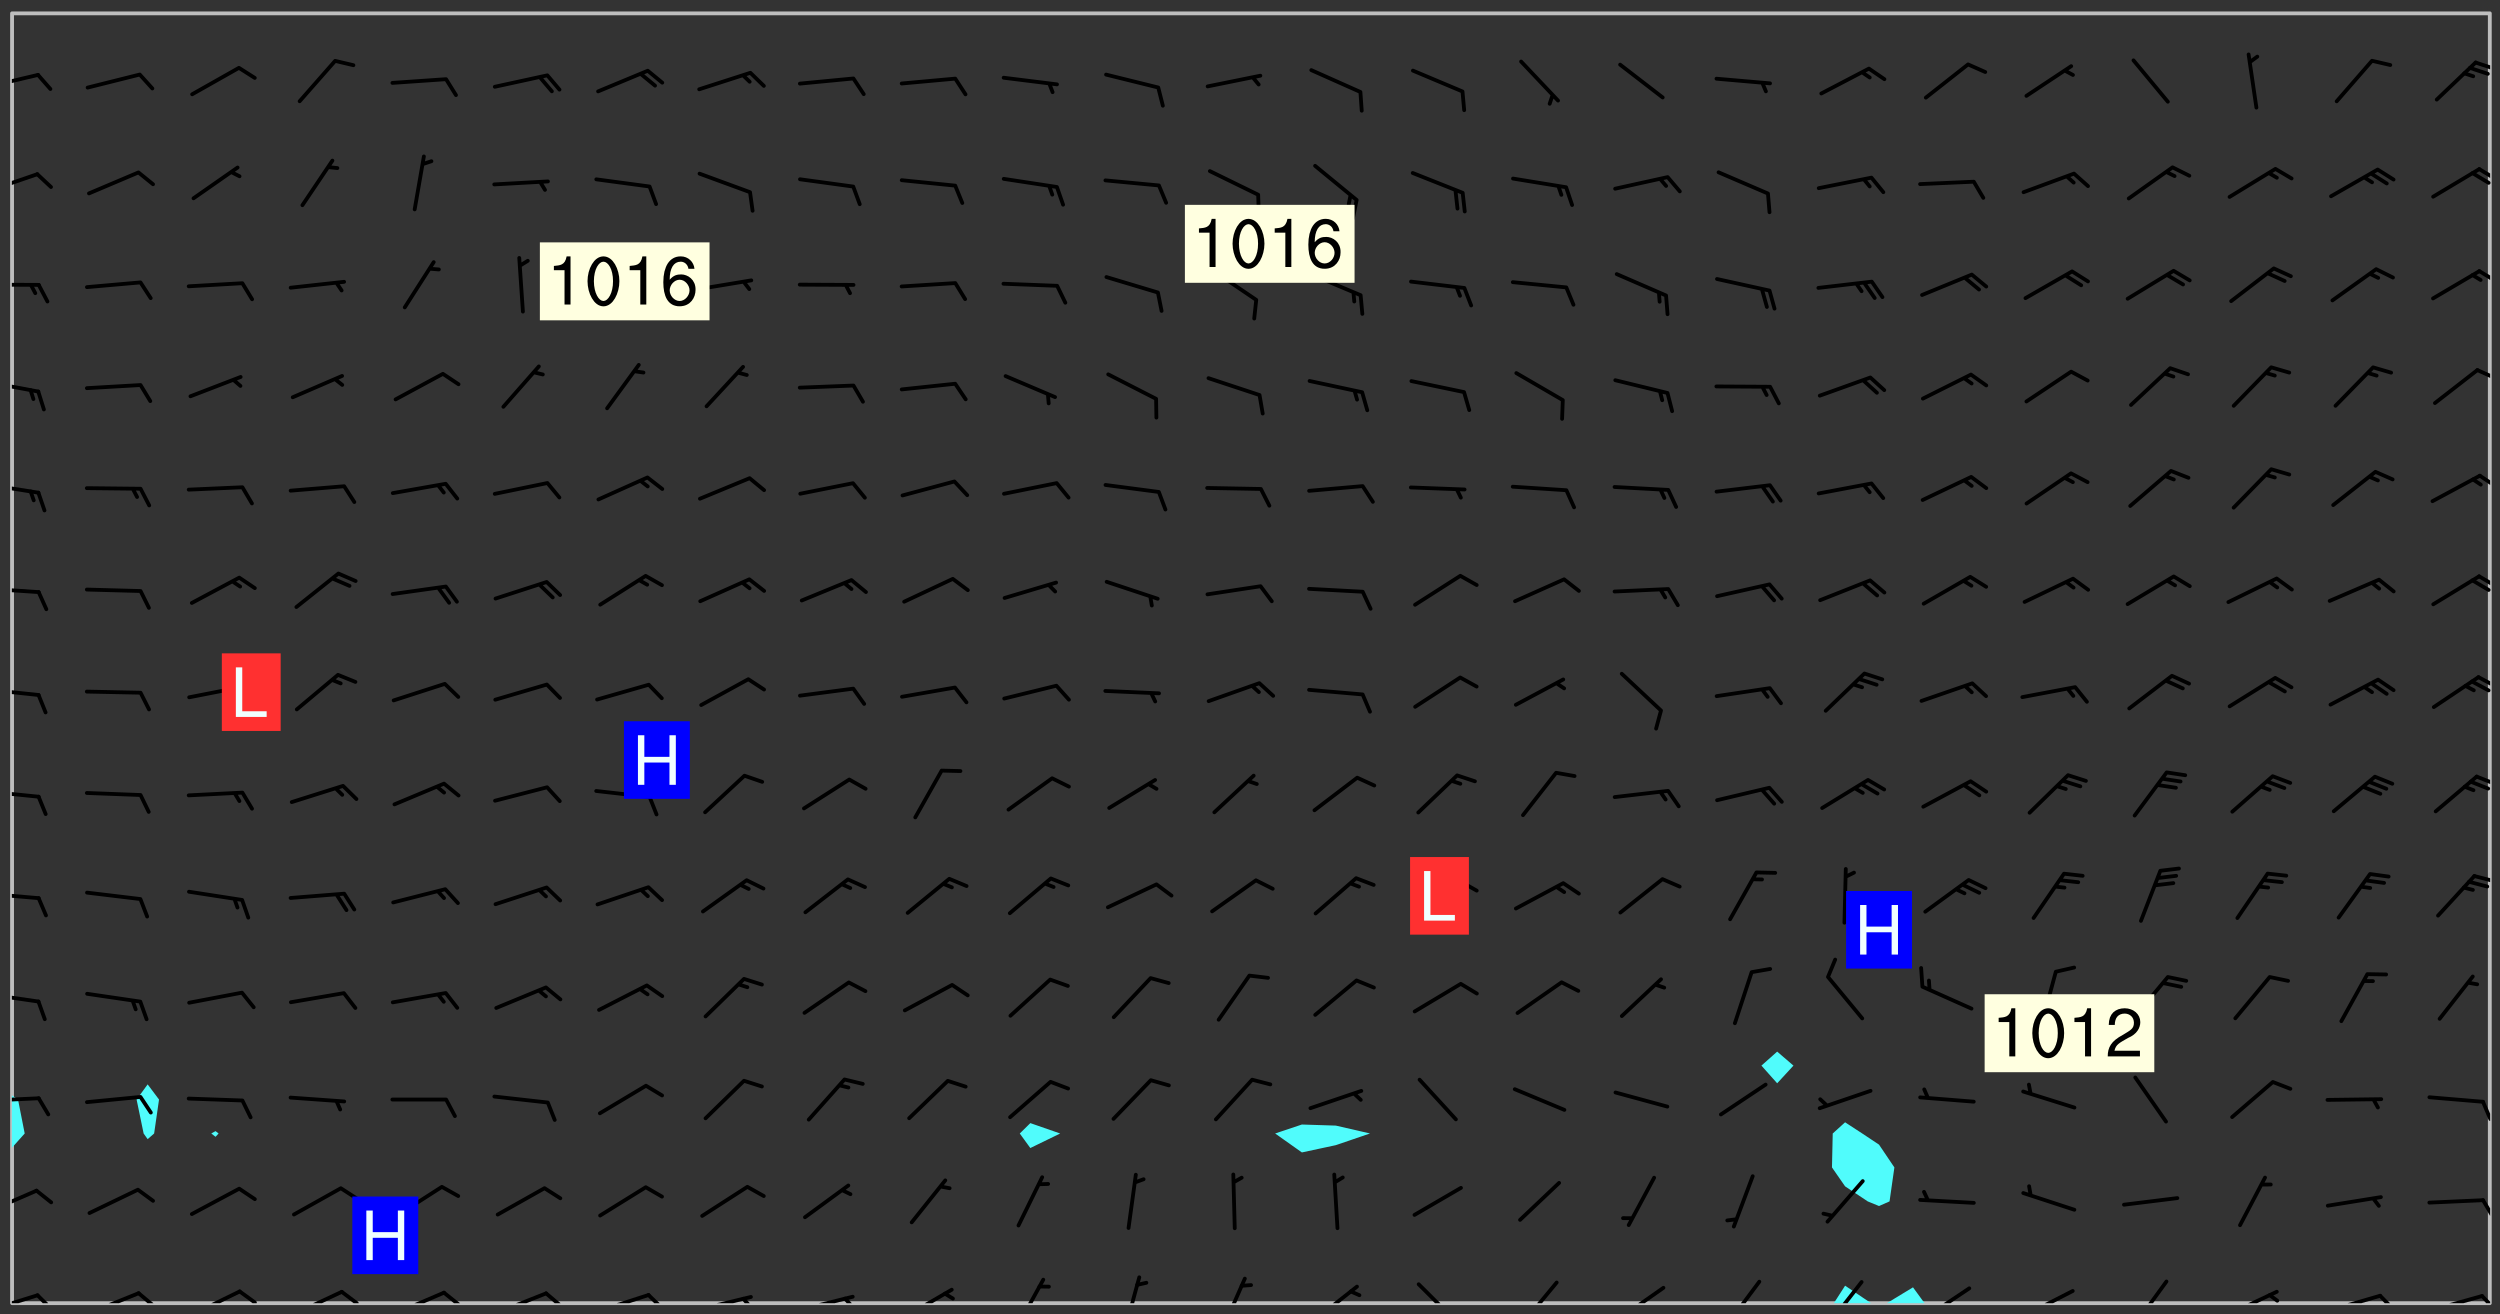 <svg xmlns="http://www.w3.org/2000/svg" role="img" xmlns:xlink="http://www.w3.org/1999/xlink" viewBox="142.45 309.95 326.84 171.84"><rect x="142.45" y="309.95" width="326.84" height="171.84" fill="#333333" stroke="none"/><defs><clipPath id="a"><path d="M144 460h1v20.328h-1zm0 0"/></clipPath><clipPath id="b"><path d="M144 311.672h1V454h-1zm0 0"/></clipPath><clipPath id="c"><path d="M144 311.672h324v168.656H144zm0 0"/></clipPath><clipPath id="d"><path d="M382 478h6v2.328h-6zm0 0"/></clipPath><clipPath id="e"><path d="M389 478h6v2.328h-6zm0 0"/></clipPath><clipPath id="f"><path d="M467 311.672h1v168.656h-1zm0 0"/></clipPath><clipPath id="g"><path d="M144 479h4v1.328h-4zm0 0"/></clipPath><clipPath id="h"><path d="M147 479h3v1.328h-3zm0 0"/></clipPath><clipPath id="i"><path d="M153 478h8v2.328h-8zm0 0"/></clipPath><clipPath id="j"><path d="M160 478h3v2.328h-3zm0 0"/></clipPath><clipPath id="k"><path d="M167 478h8v2.328h-8zm0 0"/></clipPath><clipPath id="l"><path d="M173 478h4v2.328h-4zm0 0"/></clipPath><clipPath id="m"><path d="M180 478h8v2.328h-8zm0 0"/></clipPath><clipPath id="n"><path d="M186 478h4v2.328h-4zm0 0"/></clipPath><clipPath id="o"><path d="M193 478h8v2.328h-8zm0 0"/></clipPath><clipPath id="p"><path d="M200 478h3v2.328h-3zm0 0"/></clipPath><clipPath id="q"><path d="M207 478h8v2.328h-8zm0 0"/></clipPath><clipPath id="r"><path d="M213 478h3v2.328h-3zm0 0"/></clipPath><clipPath id="s"><path d="M220 479h8v1.328h-8zm0 0"/></clipPath><clipPath id="t"><path d="M226 479h4v1.328h-4zm0 0"/></clipPath><clipPath id="u"><path d="M233 479h8v1.328h-8zm0 0"/></clipPath><clipPath id="v"><path d="M239 479h2v1.328h-2zm0 0"/></clipPath><clipPath id="w"><path d="M246 479h9v1.328h-9zm0 0"/></clipPath><clipPath id="x"><path d="M252 479h3v1.328h-3zm0 0"/></clipPath><clipPath id="y"><path d="M260 478h8v2.328h-8zm0 0"/></clipPath><clipPath id="z"><path d="M275 477h5v3.328h-5zm0 0"/></clipPath><clipPath id="A"><path d="M289 476h3v4.328h-3zm0 0"/></clipPath><clipPath id="B"><path d="M302 476h4v4.328h-4zm0 0"/></clipPath><clipPath id="C"><path d="M314 477h7v3.328h-7zm0 0"/></clipPath><clipPath id="D"><path d="M327 477h7v3.328h-7zm0 0"/></clipPath><clipPath id="E"><path d="M341 477h6v3.328h-6zm0 0"/></clipPath><clipPath id="F"><path d="M353 478h8v2.328h-8zm0 0"/></clipPath><clipPath id="G"><path d="M353 480h3v.328h-3zm0 0"/></clipPath><clipPath id="H"><path d="M368 477h5v3.328h-5zm0 0"/></clipPath><clipPath id="I"><path d="M381 477h6v3.328h-6zm0 0"/></clipPath><clipPath id="J"><path d="M393 478h8v2.328h-8zm0 0"/></clipPath><clipPath id="K"><path d="M391 480h4v.328h-4zm0 0"/></clipPath><clipPath id="L"><path d="M406 478h8v2.328h-8zm0 0"/></clipPath><clipPath id="M"><path d="M406 480h3v.328h-3zm0 0"/></clipPath><clipPath id="N"><path d="M421 477h5v3.328h-5zm0 0"/></clipPath><clipPath id="O"><path d="M433 478h8v2.328h-8zm0 0"/></clipPath><clipPath id="P"><path d="M438 479h3v1.328h-3zm0 0"/></clipPath><clipPath id="Q"><path d="M446 479h8v1.328h-8zm0 0"/></clipPath><clipPath id="R"><path d="M453 479h3v1.328h-3zm0 0"/></clipPath><clipPath id="S"><path d="M459 479h9v1.328h-9zm0 0"/></clipPath><clipPath id="T"><path d="M466 479h2v1.328h-2zm0 0"/></clipPath><clipPath id="U"><path d="M144 465h4v4h-4zm0 0"/></clipPath><clipPath id="V"><path d="M466 466h2v4h-2zm0 0"/></clipPath><clipPath id="W"><path d="M144 453h4v2h-4zm0 0"/></clipPath><clipPath id="X"><path d="M466 453h2v4h-2zm0 0"/></clipPath><clipPath id="Y"><path d="M144 439h4v3h-4zm0 0"/></clipPath><clipPath id="Z"><path d="M144 426h4v2h-4zm0 0"/></clipPath><clipPath id="aa"><path d="M465 424h3v2h-3zm0 0"/></clipPath><clipPath id="ab"><path d="M144 413h4v2h-4zm0 0"/></clipPath><clipPath id="ac"><path d="M465 411h3v2h-3zm0 0"/></clipPath><clipPath id="ad"><path d="M144 399h4v3h-4zm0 0"/></clipPath><clipPath id="ae"><path d="M466 398h2v2h-2zm0 0"/></clipPath><clipPath id="af"><path d="M465 398h3v3h-3zm0 0"/></clipPath><clipPath id="ag"><path d="M144 386h4v2h-4zm0 0"/></clipPath><clipPath id="ah"><path d="M466 385h2v2h-2zm0 0"/></clipPath><clipPath id="ai"><path d="M465 385h3v3h-3zm0 0"/></clipPath><clipPath id="aj"><path d="M144 373h4v2h-4zm0 0"/></clipPath><clipPath id="ak"><path d="M466 371h2v3h-2zm0 0"/></clipPath><clipPath id="al"><path d="M144 359h4v3h-4zm0 0"/></clipPath><clipPath id="am"><path d="M466 358h2v2h-2zm0 0"/></clipPath><clipPath id="an"><path d="M144 346h4v2h-4zm0 0"/></clipPath><clipPath id="ao"><path d="M466 345h2v2h-2zm0 0"/></clipPath><clipPath id="ap"><path d="M144 332h4v4h-4zm0 0"/></clipPath><clipPath id="aq"><path d="M466 331h2v3h-2zm0 0"/></clipPath><clipPath id="ar"><path d="M465 332h3v3h-3zm0 0"/></clipPath><clipPath id="as"><path d="M144 319h4v3h-4zm0 0"/></clipPath><clipPath id="at"><path d="M465 317h3v3h-3zm0 0"/></clipPath><g id="au" clip-path="url(#clip1)"><path fill="#fff" fill-opacity="0" fill-rule="evenodd" d="M0 0h1000v1000H0zm0 0"/><path fill="#d3d3d3" fill-opacity="0" fill-rule="evenodd" d="M162.152 355.867l-.234.293.059.234.117.172.176.234.293.348.113.059.117-.172.059-.234.176-.176.465-.176h.699l.234.293.289.816.059.176.176.23.352.234.699.699.172.176.234.348.234.41.289.582.41.465.23.234.234.176.117.23.176.293.172 1.164v.234l.059.289.059.117.117.117.348.41.117.172.176.176.176.234.117.172.172.352.059.234.234.406.234-.059-.176.176-.059.93h-.582l-.234-.113-.348.113-.117.117-.059.293-.059.176-.117.172-.465.293-.059.234-.059.113v.645l.059.172v.41l.059.059v.406l.059.406.117.176.059.059.23.641-.059.293v.699l-.059.582v.234l-.059.23-.055.352v1.922l.055.117h.426l-.367.117-.023.352.891 1.168 1.742.539 1.34.359v.539l.09.809.535.715 1.52.27.891-.086.09 1.164.535.18 1.16-.18 2.055-.984 1.16-.363 1.879-.176 1.695-.18-.18.719-1.516.086-1.25.09-.805.27-1.074.809.27.719.535.898-.18.625-.266.809.266 1.078.625.898.805.18 1.25-.18-.266.723.098.504.055.293v.172l.059.293v.406l.176.117.352.117h.406l.293-.176.113-.117.059-.117.117-.23.059-.176.352-.465.23-.176.176-.059.176.059.059.176.117.988.055.469.059.172.117.234.176.059.816.059h.289l.117.234.059.406.059.352v1.105l.117.293.117.348.289.699.176.352.582.754.352.176.172.059.469.234.641.465.348.234.293.176.293.055.23.062.816.348.293.176.113.172.352.352.117.176.523.641v.289l.059.352v.348l.059.352.059.289.117.059.172.059h.176l.582.234.176.117.176.289.176.234.113.234.293.23.117.117v.41l.059.055.289.234.234.117.059.117.117.172.059.117.23.234.059.176.234.059.117.059-.117.113-.059.117v.117l-.117.293-.117.289v.582l.176.117.117.059.059.117.117.117.113.059.176.348.059.352.059.406v.176l-.059.176-.117.699v.172l.117.176.293.293h.406l.176.117.117.172.117.293v.234h-.527l-.23-.234h-.234l-.176.059-.059.699.059.348.117.176.176.41.117.23.289.469.176.055h.523l.234.059.758.641.059.293v.234l.059.059.23.348v.352l-.117.172v.293l.293.289.293.176.172.059.293.176.293.117.582.406.289.234.293.176.219.16.016.012.23.176.641.523.176.234.117.176.176.176.113.172v.641l.117.176.469.117.582.117.234.059.23.113.293.117.113.059.586.352.289.172.176.062.176.055.176.059.699.352.289.176.234.055.289.176.234.117.641.406.293.117.172.059.234.059.41.059.23.059.234.117.059.172-.41.176.469.059.059.293.113.234.176.055.234.059.176.059.406.117.641.234.117.172.059.234v.176l-.059.117-.059.406.234.234.117.059.348.117.641.23.176.117.289.117.176.176.234.465.582 1.105.176.176.348.176.176.117.352.117 1.047.523.234.059.465.113.293.059.465.176.758.582.234.234.348.465.176.176.289.234.816.699.293.176.289.289.293.176.293.289.695.641.176.176.293.234.289.234.469.289.641.582.348.234.234.293.348.348.352.465.934.992.348.406.117.176.234.059.113.117.645.176.23.113.234.059.293.176.23.117.934.699.406.406.234.176.406.176.234.117.816.348.348.234.234.117.293.289.23.117.758.352.352.172.23.059.293.117.234.059.871.176h.816l.469.23.172.059.875.699.465.117.293.059.176.059.23.059.469.059.348.059.352.059.406.059h.293l.172.059v.23l.176.176h.293l.348.059.352.059.699.117h.641l.465-.234.293-.176.172-.117.41-.172.289-.176.934-.465.469-.293.523-.293.465-.172.465-.176 1.051-.465.289-.117.41-.117.289-.117.527-.176 1.516-.699.582-.348.289-.059.293-.059.348-.117.875-.23.352-.117h.113l.234-.059.875-.234.234-.059h.812l.352-.059.816-.117.172-.059.352-.055.293-.059.23-.059.816-.176.176-.059h.348l.234-.059.465-.117.758-.172.234-.059h.348l.41-.117.289-.059 1.285-.059h.289l.41-.059.23-.059h.176l.875-.117h.406l.41-.117h.348l.352-.113.871-.059h1.75l1.047.289.41.117.289.117.352.117.289.117 1.051.172.289.059h.293l.293.059.172.059.41.059.172.059.117.059h.117l.117.059.352.059h.113l.41.066 1.922.395 1.926.395 1.52.449 1.695.719 2.145.805 1.605-.719 1.43-.805 1.16-1.078 1.25-.449 3.035-.719 1.875-.359 2.145-1.348 2.234-1.254 2.5-1.258 1.695-.449 1.785-.18 1.16-.27.625.539 1.34-.27.715-.988.984-1.344.445-.18.805-.359 1.875-.539 1.785-.449 1.25-.27 1.16-.09 1.699-.09 1.961-.27 1.25-.09h.539l.625-.09h.891l2.145-.18 2.41-.18 2.59-.09 1.695.18 1.609.09 1.43.359 1.16.719 1.875.988 1.16 1.527.266.715.629.09.355.898.535.539.535 1.527 1.074.359h.535l-.805.535.09 1.707.715 2.695.891.805.895.988.715 1.258 1.785.539 1.52-.18.355 1.344 1.609-.805.98-.539.27.27.316-.215.219-.145.801.449.449-.359h.355l.535-.27.539-.719.535-.27.625-.988 1.16.449.84.371 1.395.617 1.695-.18h1.605l1.785.09.18-1.707.535-1.344.805.27.492.848.402.406-.09.539v.359l.715.449.711-.27h1.43l.359.988.445 1.258.715 1.344 1.25.629 1.695.629.715-.18.18-.539.98-.09.449.359.086 1.258-.266.629-.535.18v.539l.715.984.266.539.984.988.801 1.078-.266.359-.09.898-.625 2.332-.355 2.066-.09 1.793-.18.719-.09.539v1.438l-.98 1.883-.359 1.707-.535.898-.805 1.168-.266.539 2.055 1.254.086.359-.355.539-.09-.18v.809l.09 1.438-.445.715-1.074.094-.266.715.535.898.805.719 1.16.809 1.34.27.445.359-.355.449-1.789-.09-1.25-.449-.715-.719-.625-.09-.176 3.59-.188 1.309h89.359V311.703h-55.27v49.082l.762.125 3.289.543 2.023 2.836v2.754l2.352.332 2.348.332h4.051l-1.379 4.16-2.023.707-2.023.703-.543.344-2.594 1.617-.188.117-2.023-2.078-.73-2.742-2.672-2.078-1.375-3.5-.066-.082-1.957-2.672 2.75-1.418v-49.082H294.422v91.414l.117.031.133.012.074.074.105.047.09.059.086.059.09.059.297.297.059.09.031.117.027.117.016.137-.031.117-.059.09-.059.086-.043.105-.047.102-.027.121v.145l.176.27.148.148.074.086.074.074.043.105.062.09.059.086.043.105.059.09.047.102.043.105.059.086.117.18.074.074.062.086.059.09.043.105.059.09.059.086.062.09.059.09.043.102.117.18.074.074.059.086.074.074.09.059.105.047h.148l.133-.016.133.016.102-.047.074-.074.047-.102-.016-.133v-.148l-.047-.105-.027-.117-.047-.102-.027-.121-.043-.102-.062-.09-.043-.102-.043-.105-.031-.117-.016-.133-.012-.137.086-.059.059-.086.121-.031.043.105.016.133v.117l.059.102.059.09.09.059.148.148.059.09.043.105-.012.102.086.059.105.047.086.059.09.059.074.074-.117.027-.105.047-.086.059-.074.074-.059.09-.062.086-.027.121-.047.102-.043.105-.031.117-.012.133-.016.133v.148l.027.117.047.105.043.102.059.09.074.074.09.059.074.074.09.059.059.09.043.105.047.102.117.031.133.016h.148l.117-.031.105.043.043.105.047.102.027.121L299.5 410l.027.117.031.121.027.117.105.043.102.047.133-.016.148.148.062.086.074.074.07.074.09.062.105.043.102.043.117.031.137.016.117-.031.074-.074.027-.117-.012-.133-.031-.121-.027-.117.043-.105h.117l.09.062.117.027h.148l.133.016h.148l.133.016.133-.016h.148l.133-.016.133-.012.137.012.117-.027.133-.016.191-.059-.059.176-.016.133-.027.121-.016.133-.059.086-.133.016-.105.047-.105.043-.117.031-.117.027-.266.031h-.148l-.133.016-.074.074.059.086.148.148.117.18.074.07.09.062.09.059.086.059.09.059.102.043.105.062.105.043.086.059.105.047.102.043.18.117.059.09-.043.102-.047.105.016.133.223.223.059.09.043.102.031.121.043.102.016.133.031.117.012.137.031.117.148.148.102.043.105.043.117.031.133.016.137.016h.117l.117-.031.09-.059.043-.105.047-.102.043-.105.031-.117.012-.133v-.148l-.012-.133-.016-.133-.031-.117-.043-.105-.047-.105-.043-.102-.043-.105-.016-.133.016-.133.027-.117.031-.117.027-.121.047-.102.09-.059.086-.062.074-.074.09-.059.223-.223.059-.086.074-.074.117-.18.059-.086v-.148l-.074-.074-.102-.047-.105-.043-.102-.043-.059-.09-.047-.105-.027-.117.09-.059.117-.031.102-.043.18-.117.148-.148.012-.133-.012-.105-.09-.059-.133.016h-.148l-.133.016-.133-.016-.121-.031-.086-.059-.074-.074-.059-.09-.062-.086-.117-.18-.059-.086.031-.121.086-.059.121-.031.059-.086v-.121l-.031-.117-.059-.09-.059-.086-.047-.105-.027-.117-.016-.133.059-.09.074-.074.09-.059.117-.18.074-.074.059-.086.148-.148.121-.031.133-.016.133.016.074.074.043.105.016.133-.031.117-.117.031-.133.012-.148.148-.043.105-.047.102-.027.121-.031.117v.148l.031.117.043.105.059.09.074.07.074.074.117.031.121.027.117-.027.133-.016h.117l.09.059.074.074.047.105.059.086.102.047.133.016.105.043.086.059-.012.105-.074.074-.18.117-.059.09-.09.059-.07.074-.074.074-.062.09-.027.117-.016.133.016.133-.016.133v.148l.016.133.027.117.031.121.074.074.09.059.086.059.09.059.117.031v.086l-.102.047-.09.059-.266.031-.117.027h-.148l-.105.043-.102.047-.059.09-.062.234-.012.133-.031.121-.016.133v.293l-.012.133.012.137.016.133.133.016.133.012.121.031.086.059.074.074.047.105.043.102.016.133v.445l-.016.133v.445l.031.266.027.117.016.133.031.117.086.211.031.266v.148l-.031.117-.027.117-.031.121-.027.117-.031.117-.031.121-.012.133-.016.133.09.059.117-.031.102.016.047.105-.031.266v.441l-.043.105-.047.105-.043.102-.043.105-.059.086-.031.121-.043.117-.031.117-.016.133.016.133.059.09.105.047.086.059.059.086-.012.137-.031.117-.043.102v.445l-.016.133v.148l-.031.117-.043.105-.027.117-.047.105-.043.102-.031.121-.027.117-.031.133-.031.117-.027.117-.043.105-.031.117-.031.121-.012.133-.016.133v.297l.027.117v.148l.047.398.027.117.059.09.121.031h.148l.133-.016.059.09v.117l-.059.09-.09.059-.102.043-.105.047-.09.059-.086.059-.137.016-.117-.031-.133-.016-.102.047-.062.086-.012.137-.016.133-.031.117-.027.117-.016.133-.031.121v.297l.016.133.031.117v.148l.012.133v.148l-.027.117-.047.102-.027.121-.031.117-.059.09-.074.074-.102.043-.105.047-.117.027-.121.031-.102-.047.059-.086.105-.047.027-.117.031-.117.027-.121.031-.117v-.148l.016-.133-.031-.117-.043-.105-.105.016-.074.074-.102.043-.09.062-.074.074-.043.102-.016.133-.031.117L304.25 426l-.031.117-.027.117-.031.121-.027.117-.031.117-.043.105-.09.059h-.09l-.117-.031-.031-.086.016-.137-.031-.117v-.148l-.012-.133v-.148l-.062-.234-.027-.121-.043-.102-.047-.105-.059-.086-.059-.09-.043-.105-.062-.086-.148-.148-.07-.074-.105-.047-.105-.043-.102-.043-.297-.297-.09-.074-.086-.059-.105-.043-.09-.062-.086-.059-.105-.043-.09-.059-.086-.062-.074-.07-.105-.047-.086-.059-.105-.043-.09-.062-.102-.043-.105-.043-.086-.059-.105-.047-.105-.043-.102-.047-.09-.059-.102-.043-.105-.043-.09-.062-.117-.027-.133-.016-.133.016H299.75l-.133.016-.117-.031-.09-.059-.074-.074-.09-.059-.102-.047h-.148l-.121-.027-.102-.043-.074-.074-.117-.18-.09-.059-.102-.043-.09-.062-.105-.043-.09-.059-.086-.059-.105-.047-.059-.086-.059-.09-.043-.105-.047-.102-.074-.074-.086-.059-.074-.074-.09-.059-.223-.223-.043-.105-.031-.266.105-.043h.145l.105.043.074.074.09.059.086.059.105.047.09.059.148.148.07.074.148.148.062.086.074.074.086.059.074.074.09.062.09.059.086.059.27.176.102.047.105.043.102.043.047-.074.059-.086.074-.074.07-.074.105.043.074.074.059.09.043.102.047.105.043.105.121.027.117-.027.074-.09.043-.105.059-.09.074-.074.105-.043.117-.027.133.012.09.059.148.148.059.09.043.105.047.102.043.105.043.102.105.047.105.043.133.016.086-.059.059-.09.074-.074.105-.043.117.027.105.047.102.043.105.043.102.047.18.117v.117l-.016.133.016.133.016.137.059.086.102.047.121.027.117.031h.148l.117-.031.059-.09.18-.117.059-.09.074-.074.059-.086.117-.18.18-.117.117.031.09.059.043.074-.016.133v.117l.09.059h.148l.133-.016.133-.012.266-.031.105-.043.117-.031.121-.027.074-.074.07-.074.062-.09-.016-.105-.047-.102-.102-.043-.105-.016-.117.027-.266.031h-.148l-.074-.074-.09-.059-.117-.031-.117-.027-.133-.016h-.148l-.133.016h-.297l-.105-.047-.148-.148-.043-.102-.059-.09.223-.223.086-.059.105-.043.117-.031.133-.016.133.016.137.016.102.043.133-.012.09-.062.102-.043.062-.09-.047-.102-.09-.059-.117-.031-.102-.043-.059-.09-.062-.09v-.117l.016-.133.105-.047.074-.07v-.121l-.09-.059-.031-.117.09-.059.074-.074.043-.105.059-.09.047-.102.016-.133v-.148l-.047-.105-.043-.102-.09-.059-.133-.016-.102-.043-.137-.016-.117-.031h-.445l-.133-.016-.133-.012-.133-.016-.117-.031h-.148l-.133-.016-.133-.012-.266-.031-.121-.043-.086-.059-.074-.074v-.148l.012-.133.105-.047.102-.043.133-.016h.152l.133-.016h.293l.121.031.102.043.09.059.234.062.121-.047.09-.059.102-.043.133-.016.105.043.102.047.133.012.121-.027h.145l.121-.031.117-.027.105-.047.074-.074.086-.059.148-.148.059-.086.047-.105.027-.117.016-.105-.102-.043-.09-.059-.117-.031-.105-.043-.09-.062-.074-.086-.074-.074-.102-.043-.105-.047-.102-.043-.059-.09-.047-.102-.086-.211-.062-.086-.059-.09-.074-.074-.086-.059h-.27l-.117.031-.09.059-.102.043-.133.016-.105-.016-.027-.117-.062-.09-.117-.031-.102-.043-.148-.148-.031-.117-.016-.105.074-.074.18-.117.117-.027.117-.031.137.016.102.043.105.043.102.047.105.043.117.031.133.016.117.027.133.016.105-.016.09-.059-.074-.074-.105-.043-.074-.074-.074-.09-.148-.148-.086-.059-.09-.059-.074-.074-.09-.059-.102-.047-.121-.027-.102-.047-.105-.043-.117-.031-.102-.043-.121-.031h-.148l-.117.031-.105.043-.086.062-.18.117-.086.059-.09.059-.105.047-.086.059-.105.043-.102.043-.105.047-.074.074-.059.09-.059.086-.047.105-.059.086-.074.074-.133-.012-.117-.031h-.117l-.074.074-.09.059-.074.074-.09.059-.086.059-.105.047-.102.043-.137.016-.102-.043-.148-.148-.105-.047h-.086l-.105.047-.102.043-.121.031-.117-.031-.074-.074v-.117l.031-.121.074-.07.059-.09.074-.074.117-.031.105-.043h.293l.133-.016.137-.016.102-.043.09-.059.102-.047.09-.059.133-.012.09.059.133.012.09-.059.086-.059.105-.043.09-.059.086-.062.09-.059.148-.148.059-.086.059-.09.105-.043.133-.016.117.027.121.031.059-.059.059-.09.031-.266.027-.117.105.012.133.016.102-.043.09-.059.059-.09.074-.074.059-.09.047-.102.012-.133-.012-.133-.047-.105-.148-.148-.059-.09-.059-.086-.043-.105v-.445l.016-.133v-.148l.012-.133-.059-.059-.09.059-.102-.043-.18-.117-.086-.059-.062-.09-.059-.09-.074-.074-.086-.059-.121.031-.102.012-.105.047-.086.059-.105.043-.148.148-.09.059-.086.059-.09.062-.105.043-.133.016v-.121l.105-.043.117-.031.074-.07.043-.105v-.148l-.027-.117-.148-.148-.133-.016h-.148l-.117.031-.105.043-.102.043-.09.062-.117.027-.074-.074.012-.133-.043-.102-.043-.105-.09-.059-.117.027-.121.031-.117.031-.102.043-.121.031-.102.043-.105.043-.09.059-.102.016v-.117l.016-.133-.059-.09-.074.043-.148.148-.059.09-.074.074-.047.105-.043.102-.074.074-.059.09-.074.074-.059.086-.074.074-.09.062-.074.07-.074.074-.102.016-.133.016-.105-.043v-.121l.148-.148.043-.102.059-.09.047-.102.043-.105.059-.09.031-.117.043-.102.031-.121.027-.117.047-.105.043-.102.043-.105.074-.07.09-.062.09-.059.102-.043h.297l.266-.031.105-.043-.074-.074-.117-.031-.105-.043-.09-.059-.102-.047-.09-.059-.102-.043-.105-.043-.09-.062-.086-.059-.105-.043-.102-.043-.121-.031-.117-.031-.102-.043L297.5 410.25l-.102-.043-.09-.059-.043-.105-.016-.133.102-.043.133-.016.137.016.133-.016.102-.043.059-.09.016-.105-.09-.059-.074-.074-.102-.043-.09-.059-.148-.148-.043-.105-.016-.133v-.293l-.059-.09-.09-.059-.074-.074-.043-.105-.031-.117-.059-.09-.074-.074-.117-.027-.074-.074-.09-.059-.09-.062-.086-.059-.074-.074-.059-.086-.047-.105-.086-.059-.148-.148-.195-.059-.133.016-.102.043-.074.074-.047.102-.043.105-.059.09-.059.086-.297.297-.09.059h-.086l-.062-.086-.043-.105.031-.117.059-.09.027-.117-.012-.133-.09-.062-.105.047-.117.027-.117.031-.27.176-.102.047-.117.027-.105.047-.09.059-.102.043-.059-.086-.047-.105.016-.133.047-.105.07-.074.074-.07.059-.09v-.148l-.043-.105h-.238l-.102.047-.031.117-.027.117-.031.121-.074.043-.133.016-.074-.047-.043-.102-.043-.105-.047-.102-.043-.105-.121.031-.102.043-.133.016-.117.031-.105.043-.09.059-.102.047-.121.027-.133.016-.102-.043-.059-.09-.047-.105-.043-.102-.043-.105v-.117l.059-.09.086-.059.18-.117.102-.047.105-.043.105-.059.102-.043.09-.062.102-.043.105-.059.102-.047.09-.059.105-.043.102-.043.09-.062.102-.043.137-.016.117.031.102.043.121.031.102.043.105.047.102.043.105.043.102.047.105.043.102.043.105.047.086.059.105.043.117.031.105.043.102.047.09.059.105.043.102.043.105.047.117.027.102.047.121.027h.148l.086-.059.016-.102.059-.09-.027-.117-.074-.074-.117-.18-.074-.074-.09-.074-.18-.117-.086-.059-.105-.043-.102-.047-.27-.176-.059-.09-.074-.074-.059-.09-.043-.102-.031-.117-.016-.137v-.562l-.012-.133-.016-.133-.031-.117-.016-.133-.012-.133-.031-.121-.223-.223-.059-.086-.016-.105.031-.117.133-.016v-91.414H172.992v1.453l-.059.234-.352 1.051-.172.523-.117.348-.176.41-.117.172-.234.293-.23.059h-.352l-.117.059-.23.406v.293l.117.176.23.23.117.234.641.758.293.465.176.234.23.352.234.348.641.816.176.465.172.41.117.695.176.469.117 1.398.059.465v.875l.117 1.047v4.781l-.059.465-.352 1.281-.176.523-.113.41-.352.93L172.934 336l-.234.582-.117.176-.172.348-.176.406-.352.816-.059.293-.113.293-.117.289-.059.176-.117.875-.059.406-.059.117-.059.176-.059.172-.23.527-.117.172v.234l-.117.234-.059.172-.176.586v.289l-.059.176v.293l-.059.113-.059.527v.172l-.055.234v2.621l-.176.816-.117.176-.176.234-.117.172-.113.234-.586.934-.23.289-.293.465-.176.234-.289.352-.352.699-.113.23-.176.41-.176.23-.406.527-.816.699-.293.172-.289.234-.176.117-.176.176-.523.406-.527.176-.172.176-.234.055-.641.176h-.758m12.211 31.023l-1.074.449.359.895 1.25-.715.445-.539-.98-.09"/><path fill="#d3d3d3" fill-opacity="0" fill-rule="evenodd" d="M201.508 416.598h-.895l.449.629.98.359.805-.09.445-.988-.176.09-.715-.355-.895.355m154.621 59.07l-.059-.523v-.293l.113-.293.059-.23.469-.469h.113l.117-.113.117-.059h.176l.234-.059h.348l.234.059.117.059.23.172.059.176.117.582v.293l-.117.176-.172.289-.176.176-.527.523-.23.234-.117.059h-.176l-.117-.059-.406-.293-.176-.117-.117-.059-.059-.113-.055-.117m6.641-10.957l-.059-.172v-1.109l.059-.172.176-.059.172-.059h.176l.234-.059.117.059.059.699-.059.172-.117.176-.117.059-.234.523-.113.059h-.234l-.059-.117m9.613-14.391l-.117-.176v-.699l.293-.875.117-.172.176-.352.113-.23.117-.293.352-.758.117-.23.172-.234h.176l.117-.059h.641l.117.059.234.234.172.113.352.293.117.117.113.176v.113l.117.059.117.117v.699l-.059.176v.23l-.059.176-.348 1.051-.117.23-.117.234-.117.059-.23.234-.641.289h-.875l-.41-.117-.641-.465"/><path fill="none" stroke="#bebebe" stroke-linecap="round" stroke-linejoin="round" stroke-miterlimit="10" stroke-width=".5" d="M467.957 311.695H144.027v168.625h323.93v-168.625"/><g clip-path="url(#a)"><path fill="#fff" fill-opacity="0" fill-rule="evenodd" d="M144 475.891v4.438h.004H144v-20.312 15.875"/></g><g clip-path="url(#b)"><path fill="#fff" fill-opacity="0" fill-rule="evenodd" d="M144 449.262v3.895-141.484h.004H144v137.59"/></g><path fill="#50fcfc" fill-rule="evenodd" d="M144 453.156v6.859l.004-.004v-6.852l-.004-.004"/><g clip-path="url(#c)"><path fill="#fff" fill-opacity="0" fill-rule="evenodd" d="M144.004 480.328v-20.316l1.676-1.875-.875-4.438-.801-.539V311.672h17.75v140.043l-1.445 1.984.918 4.438.527.742.848-.742.641-4.438-1.488-1.984V311.672h8.875v146.156l-.555.309.555.434.402-.434-.402-.309V311.672h106.523v145.105l-1.379 1.359 1.379 1.902 3.902-1.902-3.902-1.359V311.672h35.504v145.293l-3.496 1.172 3.496 2.477 4.441-.953 4.438-1.516.008-.008-.008-.008-4.438-1.023-4.441-.141V311.672h62.137v135.758l-2.059 1.832 2.059 2.312 2.129-2.312-2.129-1.832V311.672h8.879v145l-1.617 1.465-.098 4.438 1.715 2.473 2.957 1.969 1.48.605 1.375-.605.633-4.441-2.008-2.98-2.191-1.457-2.246-1.465v-145h84.324v168.656H394.062l-1.516-2.078-3.422 2.078h-2.051l-3.402-2.293-1.477 2.293h-238.191"/></g><path fill="#50fcfc" fill-rule="evenodd" d="M145.68 458.137l-1.676 1.875v-6.852l.801.539.875 4.438m15.547 0l-.918-4.438 1.445-1.984 1.488 1.984-.641 4.438-.848.742-.527-.742m9.402.434l-.555-.434.555-.309.402.309-.402.434m106.523 1.469l-1.379-1.902 1.379-1.359 3.902 1.359-3.902 1.902m35.504.574l-3.496-2.477 3.496-1.172 4.441.141 4.438 1.023.008.008-.008.008-4.438 1.516-4.441.953m62.137-9.039l-2.059-2.312 2.059-1.832 2.129 1.832-2.129 2.312m8.879 13.473l-1.715-2.473.098-4.438 1.617-1.465 2.246 1.465 2.191 1.457 2.008 2.98-.633 4.441-1.375.605-1.48-.605-2.957-1.969"/><g clip-path="url(#d)"><path fill="#50fcfc" fill-rule="evenodd" d="M382.195 480.328h4.879l-3.402-2.293-1.477 2.293"/></g><g clip-path="url(#e)"><path fill="#50fcfc" fill-rule="evenodd" d="M389.125 480.328l3.422-2.078 1.516 2.078h-4.938"/></g><g clip-path="url(#f)"><path fill="#fff" fill-opacity="0" fill-rule="evenodd" d="M467.996 480.328H468V311.672h-.004H468v168.656h-.004"/></g><g clip-path="url(#g)"><path fill="none" stroke="#000" stroke-linecap="round" stroke-linejoin="round" stroke-miterlimit="10" stroke-width=".5" d="M147.355 479.289l-6.711 2.078"/></g><g clip-path="url(#h)"><path fill="none" stroke="#000" stroke-linecap="round" stroke-linejoin="round" stroke-miterlimit="10" stroke-width=".5" d="M147.355 479.289l1.742 1.727"/></g><g clip-path="url(#i)"><path fill="none" stroke="#000" stroke-linecap="round" stroke-linejoin="round" stroke-miterlimit="10" stroke-width=".5" d="M160.574 479.02l-6.52 2.621"/></g><g clip-path="url(#j)"><path fill="none" stroke="#000" stroke-linecap="round" stroke-linejoin="round" stroke-miterlimit="10" stroke-width=".5" d="M160.574 479.02l1.879 1.578"/></g><g clip-path="url(#k)"><path fill="none" stroke="#000" stroke-linecap="round" stroke-linejoin="round" stroke-miterlimit="10" stroke-width=".5" d="M173.789 478.789l-6.316 3.078"/></g><g clip-path="url(#l)"><path fill="none" stroke="#000" stroke-linecap="round" stroke-linejoin="round" stroke-miterlimit="10" stroke-width=".5" d="M173.789 478.789l1.984 1.445"/></g><g clip-path="url(#m)"><path fill="none" stroke="#000" stroke-linecap="round" stroke-linejoin="round" stroke-miterlimit="10" stroke-width=".5" d="M187.129 478.84l-6.367 2.977"/></g><g clip-path="url(#n)"><path fill="none" stroke="#000" stroke-linecap="round" stroke-linejoin="round" stroke-miterlimit="10" stroke-width=".5" d="M187.129 478.84l1.961 1.477"/></g><g clip-path="url(#o)"><path fill="none" stroke="#000" stroke-linecap="round" stroke-linejoin="round" stroke-miterlimit="10" stroke-width=".5" d="M200.492 478.949l-6.465 2.758"/></g><g clip-path="url(#p)"><path fill="none" stroke="#000" stroke-linecap="round" stroke-linejoin="round" stroke-miterlimit="10" stroke-width=".5" d="M200.492 478.949l1.91 1.539"/></g><g clip-path="url(#q)"><path fill="none" stroke="#000" stroke-linecap="round" stroke-linejoin="round" stroke-miterlimit="10" stroke-width=".5" d="M213.844 479.039l-6.535 2.578"/></g><g clip-path="url(#r)"><path fill="none" stroke="#000" stroke-linecap="round" stroke-linejoin="round" stroke-miterlimit="10" stroke-width=".5" d="M213.844 479.039l1.867 1.59"/></g><g clip-path="url(#s)"><path fill="none" stroke="#000" stroke-linecap="round" stroke-linejoin="round" stroke-miterlimit="10" stroke-width=".5" d="M227.234 479.254l-6.688 2.148"/></g><g clip-path="url(#t)"><path fill="none" stroke="#000" stroke-linecap="round" stroke-linejoin="round" stroke-miterlimit="10" stroke-width=".5" d="M227.234 479.254l1.762 1.711"/></g><g clip-path="url(#u)"><path fill="none" stroke="#000" stroke-linecap="round" stroke-linejoin="round" stroke-miterlimit="10" stroke-width=".5" d="M240.621 479.508l-6.832 1.641"/></g><g clip-path="url(#v)"><path fill="none" stroke="#000" stroke-linecap="round" stroke-linejoin="round" stroke-miterlimit="10" stroke-width=".5" d="M239.629 479.746l.812.918"/></g><g clip-path="url(#w)"><path fill="none" stroke="#000" stroke-linecap="round" stroke-linejoin="round" stroke-miterlimit="10" stroke-width=".5" d="M253.93 479.48l-6.82 1.695"/></g><g clip-path="url(#x)"><path fill="none" stroke="#000" stroke-linecap="round" stroke-linejoin="round" stroke-miterlimit="10" stroke-width=".5" d="M252.938 479.727l.82.914"/></g><g clip-path="url(#y)"><path fill="none" stroke="#000" stroke-linecap="round" stroke-linejoin="round" stroke-miterlimit="10" stroke-width=".5" d="M266.875 478.562l-6.078 3.531"/></g><path fill="none" stroke="#000" stroke-linecap="round" stroke-linejoin="round" stroke-miterlimit="10" stroke-width=".5" d="M265.988 479.078l1.043.645"/><g clip-path="url(#z)"><path fill="none" stroke="#000" stroke-linecap="round" stroke-linejoin="round" stroke-miterlimit="10" stroke-width=".5" d="M278.844 477.25l-3.387 6.156"/></g><path fill="none" stroke="#000" stroke-linecap="round" stroke-linejoin="round" stroke-miterlimit="10" stroke-width=".5" d="M278.352 478.145l1.227.02"/><g clip-path="url(#A)"><path fill="none" stroke="#000" stroke-linecap="round" stroke-linejoin="round" stroke-miterlimit="10" stroke-width=".5" d="M291.395 476.941l-1.855 6.777"/></g><path fill="none" stroke="#000" stroke-linecap="round" stroke-linejoin="round" stroke-miterlimit="10" stroke-width=".5" d="M291.125 477.926l1.195-.27"/><g clip-path="url(#B)"><path fill="none" stroke="#000" stroke-linecap="round" stroke-linejoin="round" stroke-miterlimit="10" stroke-width=".5" d="M305.195 477.113l-2.832 6.43"/></g><path fill="none" stroke="#000" stroke-linecap="round" stroke-linejoin="round" stroke-miterlimit="10" stroke-width=".5" d="M304.785 478.047l1.223-.09"/><g clip-path="url(#C)"><path fill="none" stroke="#000" stroke-linecap="round" stroke-linejoin="round" stroke-miterlimit="10" stroke-width=".5" d="M319.855 478.156l-5.52 4.348"/></g><path fill="none" stroke="#000" stroke-linecap="round" stroke-linejoin="round" stroke-miterlimit="10" stroke-width=".5" d="M319.055 478.789l1.121.492"/><g clip-path="url(#D)"><path fill="none" stroke="#000" stroke-linecap="round" stroke-linejoin="round" stroke-miterlimit="10" stroke-width=".5" d="M332.902 482.809l-4.98-4.961"/></g><g clip-path="url(#E)"><path fill="none" stroke="#000" stroke-linecap="round" stroke-linejoin="round" stroke-miterlimit="10" stroke-width=".5" d="M341.484 483.035l4.48-5.414"/></g><g clip-path="url(#F)"><path fill="none" stroke="#000" stroke-linecap="round" stroke-linejoin="round" stroke-miterlimit="10" stroke-width=".5" d="M354.164 482.344l5.754-4.031"/></g><g clip-path="url(#G)"><path fill="none" stroke="#000" stroke-linecap="round" stroke-linejoin="round" stroke-miterlimit="10" stroke-width=".5" d="M355 481.758l-1.094-.555"/></g><g clip-path="url(#H)"><path fill="none" stroke="#000" stroke-linecap="round" stroke-linejoin="round" stroke-miterlimit="10" stroke-width=".5" d="M368.254 483.145l4.203-5.633"/></g><g clip-path="url(#I)"><path fill="none" stroke="#000" stroke-linecap="round" stroke-linejoin="round" stroke-miterlimit="10" stroke-width=".5" d="M381.512 483.102l4.316-5.547"/></g><g clip-path="url(#J)"><path fill="none" stroke="#000" stroke-linecap="round" stroke-linejoin="round" stroke-miterlimit="10" stroke-width=".5" d="M394.066 482.281l5.84-3.902"/></g><g clip-path="url(#K)"><path fill="none" stroke="#000" stroke-linecap="round" stroke-linejoin="round" stroke-miterlimit="10" stroke-width=".5" d="M394.066 482.281l-2.164-1.164"/></g><g clip-path="url(#L)"><path fill="none" stroke="#000" stroke-linecap="round" stroke-linejoin="round" stroke-miterlimit="10" stroke-width=".5" d="M407.176 481.93l6.254-3.203"/></g><g clip-path="url(#M)"><path fill="none" stroke="#000" stroke-linecap="round" stroke-linejoin="round" stroke-miterlimit="10" stroke-width=".5" d="M408.086 481.465l-1.008-.703"/></g><g clip-path="url(#N)"><path fill="none" stroke="#000" stroke-linecap="round" stroke-linejoin="round" stroke-miterlimit="10" stroke-width=".5" d="M421.547 483.168l4.137-5.68"/></g><g clip-path="url(#O)"><path fill="none" stroke="#000" stroke-linecap="round" stroke-linejoin="round" stroke-miterlimit="10" stroke-width=".5" d="M440.109 478.828l-6.355 3"/></g><g clip-path="url(#P)"><path fill="none" stroke="#000" stroke-linecap="round" stroke-linejoin="round" stroke-miterlimit="10" stroke-width=".5" d="M439.184 479.266l.984.734"/></g><g clip-path="url(#Q)"><path fill="none" stroke="#000" stroke-linecap="round" stroke-linejoin="round" stroke-miterlimit="10" stroke-width=".5" d="M453.621 479.352l-6.75 1.957"/></g><g clip-path="url(#R)"><path fill="none" stroke="#000" stroke-linecap="round" stroke-linejoin="round" stroke-miterlimit="10" stroke-width=".5" d="M453.621 479.352l1.711 1.758"/></g><g clip-path="url(#S)"><path fill="none" stroke="#000" stroke-linecap="round" stroke-linejoin="round" stroke-miterlimit="10" stroke-width=".5" d="M466.945 479.387l-6.77 1.887"/></g><g clip-path="url(#T)"><path fill="none" stroke="#000" stroke-linecap="round" stroke-linejoin="round" stroke-miterlimit="10" stroke-width=".5" d="M466.945 479.387l1.691 1.777"/></g><g clip-path="url(#U)"><path fill="none" stroke="#000" stroke-linecap="round" stroke-linejoin="round" stroke-miterlimit="10" stroke-width=".5" d="M147.223 465.613l-6.445 2.801"/></g><path fill="none" stroke="#000" stroke-linecap="round" stroke-linejoin="round" stroke-miterlimit="10" stroke-width=".5" d="M147.223 465.613l1.918 1.527m11.34-1.652l-6.332 3.051m6.332-3.051l1.977 1.453m11.27-1.586l-6.195 3.316m6.195-3.316l2.039 1.367m11.246-1.426l-6.133 3.434m6.133-3.434l2.062 1.332m11.145-1.512l-5.914 3.793m5.914-3.793l2.137 1.199m11.281-1.027l-6.121 3.449m6.121-3.449l2.066 1.32m11.172-1.445l-5.969 3.703m5.969-3.703l2.121 1.23m11.164-1.281l-5.91 3.801m5.91-3.801l2.141 1.203m11.055-1.379l-5.668 4.152m4.844-3.551l1.102.535m12.398-1.805l-4.391 5.488m3.75-4.688l1.207.227m12.102-1.438l-3.098 6.309m2.645-5.391l1.227-.039m11.469-1.207l-.953 6.965m.816-5.949l1.152-.426M303.688 463.5l.188 7.027m-.16-6.004l1.066-.605m12.105-.41l.418 7.012m-.355-5.992l1.047-.641m9.379 4.895l6.074-3.535m7.727 4.184l5.102-4.832m9.102 5.512l3.324-6.191m-2.84 5.289l-1.227-.004m14.484 1.102l2.469-6.582m-2.109 5.625l-1.215.156m13.102.16l4.609-5.301m-3.941 4.531l-1.195-.277m12.637-1.797l7.02.387m-5.996-.328l-.516-1.113m12.977.156l6.68 2.184m-5.707-1.867l-.211-1.207m12.406 2.414l6.973-.863m11.465-2.68l-3.27 6.223m2.793-5.316l1.227-.004m14.398 1.648l-6.938 1.121m5.93-.957l.742.977m13.621-.738l-7.02.316"/><g clip-path="url(#V)"><path fill="none" stroke="#000" stroke-linecap="round" stroke-linejoin="round" stroke-miterlimit="10" stroke-width=".5" d="M467.07 466.855l1.25 2.109"/></g><g clip-path="url(#W)"><path fill="none" stroke="#000" stroke-linecap="round" stroke-linejoin="round" stroke-miterlimit="10" stroke-width=".5" d="M147.508 453.535l-7.016.328"/></g><path fill="none" stroke="#000" stroke-linecap="round" stroke-linejoin="round" stroke-miterlimit="10" stroke-width=".5" d="M147.508 453.535l1.254 2.109m12.051-2.285l-6.996.68m6.996-.68l1.355 2.043m11.973-1.578l-7.023-.25m7.023.25l1.074 2.203m12.234-2.078l-7.008-.504m5.988.434l.496 1.121m13.848-1.301h-7.027m7.027 0l1.152 2.164m12.141-1.773l-6.984-.781m6.984.781l.906 2.277m11.934-4.473L220.875 455.5m6.031-3.605l2.102 1.27m10.711-1.918l-5.027 4.906m5.027-4.906l2.34.746m10.797-.918l-4.672 5.25m4.672-5.25l2.387.578m-3.066.184l1.191.293m12.996-.871l-5.055 4.883m5.055-4.883l2.332.758m11.102-.629l-5.293 4.621m5.293-4.621l2.293.875m10.816-1.09l-4.883 5.055m4.883-5.055l2.359.676m10.887-.742l-4.742 5.184m4.742-5.184l2.375.613m11.895.852l-6.652 2.258m5.684-1.93l.895.84m12.438 2.551l-4.746-5.184m18.93 3.945l-6.484-2.703m13.168.43l6.777 1.844m7.004 1.027l5.844-3.902m7.07 3.086l6.648-2.27m-5.684 1.941l-.895-.84m13.066-.246l7.004.559m-5.984-.477l-.488-1.125m12.934.273l6.703 2.102m-5.727-1.797l-.227-1.207m17.926 4.836l-4.016-5.766m17.984.59l-5.324 4.586m5.324-4.586l2.289.891m11.879 1.355l-7.027.094m6.004-.082l.59 1.078m13.734-.75l-7-.59"/><g clip-path="url(#X)"><path fill="none" stroke="#000" stroke-linecap="round" stroke-linejoin="round" stroke-miterlimit="10" stroke-width=".5" d="M467.062 453.992l.965 2.258"/></g><g clip-path="url(#Y)"><path fill="none" stroke="#000" stroke-linecap="round" stroke-linejoin="round" stroke-miterlimit="10" stroke-width=".5" d="M147.477 440.887l-6.953-1.008"/></g><path fill="none" stroke="#000" stroke-linecap="round" stroke-linejoin="round" stroke-miterlimit="10" stroke-width=".5" d="M147.477 440.887l.828 2.309m12.488-2.301l-6.953-1.02m6.953 1.02l.824 2.309m-1.836-2.457l.41 1.156m13.891-2.176l-6.902 1.316m6.902-1.316l1.535 1.91m11.789-1.848l-6.926 1.188m6.926-1.188l1.504 1.941m11.812-1.957l-6.922 1.219m6.922-1.219l1.508 1.938m-2.516-1.758l.754.965m13.355-1.875l-6.496 2.684m6.496-2.684l1.891 1.562m-2.836-1.172l.945.781m13.191-1.434l-6.25 3.203m6.25-3.203l2.016 1.402m-2.926-.938l1.008.703m12.605-2.02l-5.027 4.91m5.027-4.91l2.34.742m-3.07-.027l1.168.371m13.262-.621l-5.793 3.977m5.793-3.977l2.176 1.137m11.336-.812l-6.188 3.328m6.188-3.328l2.039 1.363m10.781-2.062l-5.199 4.727m5.199-4.727l2.309.828m10.82-1.02l-4.824 5.109m4.824-5.109l2.363.648m10.547-.977l-4.016 5.766m4.016-5.766l2.438.293m11.57.34l-5.398 4.5m5.398-4.5l2.27.93m11.359-.484l-6.027 3.609m6.027-3.609l2.102 1.266m11.082-1.469l-5.766 4.016m5.766-4.016l2.184 1.121m10.809-1.516l-5.121 4.809m4.379-4.109l1.16.395m11.434-2.027l-2.195 6.676m2.195-6.676l2.418-.418m7.562 1.047l4.477 5.418m-4.477-5.418l.938-2.27m11.406 3.543l6.418 2.867m-6.418-2.867l-.168-2.445m1.102 2.863l-.082-1.223m16.59-1.152l-1.836 6.781m1.836-6.781l2.395-.547m12.25 1.238l-4.496 5.398m4.496-5.398l2.402.5m-3.055.285l2.402.5m11.566-1.285l-4.496 5.398m4.496-5.398l2.402.504m10.367-.879l-3.402 6.148m3.402-6.148l2.453.043m-2.949.852l1.227.02m13.047-.605l-4.332 5.531m3.703-4.727l1.207.215"/><g clip-path="url(#Z)"><path fill="none" stroke="#000" stroke-linecap="round" stroke-linejoin="round" stroke-miterlimit="10" stroke-width=".5" d="M147.5 427.371l-7-.605"/></g><path fill="none" stroke="#000" stroke-linecap="round" stroke-linejoin="round" stroke-miterlimit="10" stroke-width=".5" d="M147.5 427.371l.961 2.258m12.344-2.141l-6.977-.84m6.977.84l.883 2.289m12.414-2.172l-6.945-1.074m6.945 1.074l.809 2.316m-1.816-2.473l.402 1.156m13.953-1.816l-7.008.559m7.008-.559l1.32 2.07m-2.34-1.988l1.32 2.066m12.914-2.734l-6.809 1.73m6.809-1.73l1.652 1.816m-2.641-1.566l.824.91m13.414-1.387l-6.68 2.184m6.68-2.184l1.77 1.703m-2.742-1.387l.887.852m13.391-1.199l-6.656 2.246m6.656-2.246l1.785 1.684m-2.754-1.355l.895.84m12.918-2.086l-5.715 4.086m5.715-4.086l2.199 1.09m-3.031-.496l1.102.547m12.969-1.25l-5.559 4.301m5.559-4.301l2.234 1.008m-3.043-.383l1.117.504m12.945-1.203l-5.438 4.453m5.438-4.453l2.262.945m-3.055-.301l1.133.473m12.938-1.164l-5.363 4.543m5.363-4.543l2.277.91m-3.059-.25l1.141.457m13.453-.344l-6.355 2.996m6.355-2.996l1.965 1.469m11.039-2l-5.734 4.059m5.734-4.059l2.191 1.105m10.906-1.383l-5.301 4.613m5.301-4.613l2.293.879m-3.062-.207l1.145.438m13.254-.691l-5.926 3.777m5.926-3.777l2.133 1.207m-2.996-.656l1.066.602m13.246-.922l-6.195 3.316m6.195-3.316l2.039 1.367m-2.941-.883l1.02.684m12.852-1.695l-5.504 4.371m5.504-4.371l2.25.977m10.035-1.852l-3.445 6.121m3.445-6.121l2.453.055m-2.953.836l1.227.027m10.953-1.371l-.176 7.027m.152-6.004l1.098-.547m14.992.965l-5.676 4.145m5.676-4.145l2.207 1.07M399 425.598l2.207 1.074m-3.035-.469l1.105.535m13.012-2.566l-3.977 5.793m3.977-5.793l2.438.277m-3.016.566l2.438.273m-3.016.57l1.219.137m12.535-2.203l-2.539 6.551m2.539-6.551l2.434-.293m-2.805 1.246l2.438-.293m-2.805 1.246l2.434-.293m12.328-1.242l-3.957 5.809m3.957-5.809l2.438.27m-3.012.578l2.438.266m-3.016.578l1.219.133m13.324-1.77l-4.109 5.699m4.109-5.699l2.43.332m-3.027.496l2.43.332m-3.027.496l1.215.168m13.617-1.562l-4.75 5.176"/><g clip-path="url(#aa)"><path fill="none" stroke="#000" stroke-linecap="round" stroke-linejoin="round" stroke-miterlimit="10" stroke-width=".5" d="M465.938 424.48l2.375.617"/></g><path fill="none" stroke="#000" stroke-linecap="round" stroke-linejoin="round" stroke-miterlimit="10" stroke-width=".5" d="M465.246 425.234l2.375.617m-3.066.137l1.188.305"/><g clip-path="url(#ab)"><path fill="none" stroke="#000" stroke-linecap="round" stroke-linejoin="round" stroke-miterlimit="10" stroke-width=".5" d="M147.496 414.109l-6.992-.711"/></g><path fill="none" stroke="#000" stroke-linecap="round" stroke-linejoin="round" stroke-miterlimit="10" stroke-width=".5" d="M147.496 414.109l.926 2.27m12.402-2.492l-7.02-.266m7.02.266l1.07 2.207m12.246-2.52l-7.02.359m7.02-.359l1.258 2.105m-2.281-2.051l.633 1.051m13.547-1.984l-6.703 2.117m6.703-2.117l1.75 1.719m-2.727-1.41l.875.859M200.5 412.398l-6.48 2.711m6.48-2.711l1.902 1.555m-2.844-1.16l.949.777m13.469-.695l-6.805 1.758m6.805-1.758l1.656 1.812m11.75-.539l-6.984-.789m6.984.789l.902 2.281m11.496-5.066l-5.148 4.781m5.148-4.781l2.316.801m11.387-.301l-5.926 3.777m5.926-3.777l2.133 1.207m9.945-2.375l-3.453 6.117m3.453-6.117l2.453.062m11.988.945l-5.707 4.098m5.707-4.098l2.199 1.09m11.262-.867l-6 3.656m5.129-3.125l1.055.625m12.703-1.723l-5.141 4.789m4.391-4.094l1.16.398m13.129-.828l-5.59 4.258m5.59-4.258l2.23 1.023m10.832-1.324l-5.082 4.855m5.082-4.855l2.328.773m-3.07-.066l1.164.387m12.516-1.434l-4.328 5.539m4.328-5.539l2.414.426m12.227 1.938l-6.98.812m6.98-.812l1.395 2.02m-2.41-1.902l.695 1.012m13.562-1.535l-6.836 1.625m6.836-1.625l1.625 1.84m-2.617-1.605l1.621 1.844m12.266-3.102l-5.992 3.672m5.992-3.672l2.113 1.246m-2.984-.711l2.113 1.246m-2.984-.711l1.055.621m14.102-1.52l-6.191 3.328m6.191-3.328l2.039 1.359m-2.941-.875l2.043 1.359m11.594-2.637l-5.027 4.91m5.027-4.91l2.336.746m-3.07-.031l2.34.746m-3.07-.031l1.168.375m13.191-2.168l-4.188 5.641m4.188-5.641l2.426.367m-3.035.453l2.426.367m-3.035.453l2.426.367m12.652-1.508l-5.277 4.637m5.277-4.637l2.297.871m-3.062-.195l2.293.867m-3.062-.191l1.148.434m13.754-1.723l-5.383 4.516m5.383-4.516l2.273.918m-3.055-.262l2.273.918m-3.059-.262l2.277.918m12.594-2.246l-5.359 4.547"/><g clip-path="url(#ac)"><path fill="none" stroke="#000" stroke-linecap="round" stroke-linejoin="round" stroke-miterlimit="10" stroke-width=".5" d="M466.242 411.48l2.277.906"/></g><path fill="none" stroke="#000" stroke-linecap="round" stroke-linejoin="round" stroke-miterlimit="10" stroke-width=".5" d="M465.461 412.141l2.281.906m-3.062-.242l1.141.453"/><g clip-path="url(#ad)"><path fill="none" stroke="#000" stroke-linecap="round" stroke-linejoin="round" stroke-miterlimit="10" stroke-width=".5" d="M147.492 400.812l-6.984-.746"/></g><path fill="none" stroke="#000" stroke-linecap="round" stroke-linejoin="round" stroke-miterlimit="10" stroke-width=".5" d="M147.492 400.812l.918 2.277m12.418-2.578l-7.027-.145m7.027.145l1.105 2.188m12.145-2.938l-6.895 1.352m6.895-1.352l1.547 1.906m-2.551-1.707l.773.953m12.789-2.734l-5.383 4.516m5.383-4.516l2.277.922m-3.059-.266l1.137.461m13.613.062l-6.688 2.16m6.688-2.16l1.762 1.707m11.578-1.621l-6.742 1.984m6.742-1.984l1.719 1.754m11.605-1.73l-6.758 1.938m6.758-1.938l1.703 1.766m11.312-2.484l-6.16 3.375m6.16-3.375l2.055 1.348m11.664-.117l-6.969.918m6.969-.918l1.426 1.996m11.867-2.141l-6.922 1.207m6.922-1.207l1.508 1.934m11.758-2.172l-6.824 1.68m6.824-1.68l1.637 1.828m11.777-.832l-7.02-.312m5.996.27l.527 1.105m13.613-2.391l-6.625 2.348m6.625-2.348l1.809 1.656m-2.773-1.316l.906.828m13.562.305l-7.004-.602m7.004.602l.961 2.258m11.797-4.473l-5.891 3.832m5.891-3.832l2.148 1.188m11.32-.93l-6.195 3.312m5.293-2.832l1.02.684m12.664 2.895l-5.129-4.805m5.129 4.805l-.641 2.367m14.867-5.289l-6.949 1.043m6.949-1.043l1.461 1.973m-2.473-1.82l.73.984m12.652-3.051l-5.062 4.871m5.062-4.871l2.332.762m-3.07-.055l2.332.762m-3.066-.051l1.164.379m14.414-.512l-6.645 2.297m6.645-2.297l1.797 1.672m-2.766-1.336l.898.836m13.516-.676l-6.906 1.305m6.906-1.305l1.535 1.914m-2.539-1.723l.766.957m12.895-2.629l-5.586 4.266m5.586-4.266l2.23 1.023m-3.043-.402l2.23 1.023m12.086-1.371l-5.965 3.719m5.965-3.719l2.121 1.23m-2.988-.688l2.121 1.227m12.188-1.543l-6.219 3.27m6.219-3.27l2.027 1.379m-2.93-.906l2.027 1.383m-2.934-.906l1.016.691m13.918-1.965l-5.836 3.914"/><g clip-path="url(#ae)"><path fill="none" stroke="#000" stroke-linecap="round" stroke-linejoin="round" stroke-miterlimit="10" stroke-width=".5" d="M466.48 398.48l2.164 1.16"/></g><g clip-path="url(#af)"><path fill="none" stroke="#000" stroke-linecap="round" stroke-linejoin="round" stroke-miterlimit="10" stroke-width=".5" d="M465.633 399.051l2.16 1.16"/></g><path fill="none" stroke="#000" stroke-linecap="round" stroke-linejoin="round" stroke-miterlimit="10" stroke-width=".5" d="M464.781 399.621l1.082.578"/><g clip-path="url(#ag)"><path fill="none" stroke="#000" stroke-linecap="round" stroke-linejoin="round" stroke-miterlimit="10" stroke-width=".5" d="M147.504 387.359l-7.008-.473"/></g><path fill="none" stroke="#000" stroke-linecap="round" stroke-linejoin="round" stroke-miterlimit="10" stroke-width=".5" d="M147.504 387.359l1.004 2.238m12.32-2.379l-7.023-.191m7.023.191l1.09 2.199m11.812-3.949l-6.199 3.309m6.199-3.309l2.035 1.371m-2.938-.887l1.02.684m12.844-1.703l-5.492 4.379m5.492-4.379l2.254.977m-3.051-.34l2.25.977m12.594.086l-6.957.98m6.957-.98l1.445 1.984m-2.457-1.844l1.445 1.984m12.746-2.719l-6.684 2.168m6.684-2.168l1.762 1.707m-2.734-1.391l1.766 1.703m12.148-2.816l-5.938 3.762m5.938-3.762l2.133 1.215m-2.996-.668l1.066.605m13.352-.703l-6.418 2.863m6.418-2.863l1.934 1.512m-2.867-1.094l.969.754m13.32-1.074l-6.5 2.668m6.5-2.668l1.891 1.566m-2.836-1.18l.945.785m13.246-1.328l-6.359 2.984m6.359-2.984l1.965 1.473m11.539-.988l-6.734 2.012m5.754-1.719l.859.875m13.402.945l-6.668-2.215m5.695 1.891l.207 1.211m14.219-2.523l-6.945 1.059m6.945-1.059l1.465 1.965m11.887-1.246l-7.02-.379m7.02.379l1.031 2.227m11.734-4.309l-5.922 3.785m5.922-3.785l2.137 1.207m11.426-.746l-6.418 2.863m6.418-2.863l1.938 1.512m11.68-.242l-7.02.324m7.02-.324l1.25 2.109m-2.27-2.062l.625 1.055m13.629-1.711l-6.855 1.543m6.855-1.543l1.598 1.863m-2.598-1.637l1.602 1.859m12.551-2.609l-6.531 2.59m6.531-2.59l1.867 1.59m-2.816-1.211l1.867 1.59m12.176-2.43l-6.09 3.512m6.09-3.512l2.078 1.301m-2.965-.789l1.039.648m13.285-.922l-6.336 3.039m6.336-3.039l1.977 1.453m-2.898-1.012l.988.727m13.094-1.457l-6.027 3.613m6.027-3.613l2.102 1.27m-2.977-.742l1.051.633m13.285-.895l-6.316 3.082m6.316-3.082l1.984 1.445m-2.902-.996l.992.723m13.309-1.02l-6.453 2.777m6.453-2.777l1.914 1.535m-2.852-1.133l.957.77m13.07-1.609l-6 3.656"/><g clip-path="url(#ah)"><path fill="none" stroke="#000" stroke-linecap="round" stroke-linejoin="round" stroke-miterlimit="10" stroke-width=".5" d="M466.562 385.297l2.109 1.25"/></g><g clip-path="url(#ai)"><path fill="none" stroke="#000" stroke-linecap="round" stroke-linejoin="round" stroke-miterlimit="10" stroke-width=".5" d="M465.688 385.828l2.113 1.25"/></g><g clip-path="url(#aj)"><path fill="none" stroke="#000" stroke-linecap="round" stroke-linejoin="round" stroke-miterlimit="10" stroke-width=".5" d="M147.469 374.363l-6.938-1.109"/></g><path fill="none" stroke="#000" stroke-linecap="round" stroke-linejoin="round" stroke-miterlimit="10" stroke-width=".5" d="M147.469 374.363l.797 2.32m-1.805-2.48l.398 1.16m13.969-1.516l-7.027-.078m7.027.078l1.129 2.18m-2.152-2.191l.566 1.09m13.77-1.273l-7.02.312m7.02-.312l1.246 2.113m12.059-2.246l-7 .578m7-.578l1.328 2.066m11.945-2.387l-6.918 1.219m6.918-1.219l1.512 1.934m-2.516-1.758l.754.969m13.547-1.246l-6.883 1.418m6.883-1.418l1.566 1.891m11.516-2.617l-6.414 2.875m6.414-2.875l1.938 1.508m-2.871-1.09l.969.754m13.32-1.078l-6.496 2.684m6.496-2.684l1.891 1.566m11.621-.91l-6.891 1.375m6.891-1.375l1.555 1.898m11.707-2.125l-6.785 1.828m6.785-1.828l1.676 1.793m11.691-1.578l-6.887 1.395m6.887-1.395l1.559 1.898m11.797-.742l-6.969-.914m6.969.914l.863 2.297m12.48-2.688l-7.023-.133m7.023.133l1.109 2.188m12.195-2.562l-7 .617m7-.617l1.336 2.055m11.988-1.613l-7.023-.266m6 .227l.535 1.105m13.797-.969l-7.012-.461m7.012.461l1.008 2.238M360.551 374l-7.02-.383m7.02.383l1.031 2.227m-2.055-2.281l.516 1.109m13.801-1.668l-6.977.84m6.977-.84l1.402 2.016m-2.418-1.891l1.402 2.012m12.895-2.367l-6.906 1.305m6.906-1.305l1.535 1.914m-2.543-1.727l.77.957m13.273-2l-6.348 3.016m6.348-3.016l1.969 1.465m-2.891-1.027l.984.734m12.988-1.637l-5.816 3.945m5.816-3.945l2.168 1.148m-3.016-.574l1.086.574m12.832-1.465l-5.332 4.578m5.332-4.578l2.285.895m-3.059-.227l1.141.445m12.742-1.336l-4.918 5.023m4.918-5.023l2.352.691m-3.066.039l1.176.348m13.156-.738l-5.523 4.344m5.523-4.344l2.246.988m-3.051-.355l1.125.492m13.328-.617l-6.188 3.328"/><g clip-path="url(#ak)"><path fill="none" stroke="#000" stroke-linecap="round" stroke-linejoin="round" stroke-miterlimit="10" stroke-width=".5" d="M466.656 372.145l2.039 1.363"/></g><path fill="none" stroke="#000" stroke-linecap="round" stroke-linejoin="round" stroke-miterlimit="10" stroke-width=".5" d="M465.758 372.629l1.02.68"/><g clip-path="url(#al)"><path fill="none" stroke="#000" stroke-linecap="round" stroke-linejoin="round" stroke-miterlimit="10" stroke-width=".5" d="M147.453 361.141l-6.906-1.293"/></g><path fill="none" stroke="#000" stroke-linecap="round" stroke-linejoin="round" stroke-miterlimit="10" stroke-width=".5" d="M147.453 361.141l.734 2.34m-1.738-2.527l.367 1.168m14.008-1.832l-7.016.406m7.016-.406l1.273 2.098m11.812-3.156l-6.559 2.527m5.602-2.16l.93.805m13.289-1.305l-6.453 2.789m5.512-2.383l.961.766m13.16-1.445l-6.184 3.34m6.184-3.34l2.043 1.359m10.5-2.328l-4.637 5.277m3.961-4.512l1.195.285m12.547-1.25l-4.141 5.676m3.539-4.852l1.215.176m13.02-.742l-4.773 5.156m4.078-4.406l1.184.312m13.949 1.379l-7.023.277m7.023-.277l1.238 2.117m12.059-2.352l-6.988.742m6.988-.742l1.375 2.035m11.68-.289l-6.465-2.746m5.527 2.348l.105 1.219m14.043-.594l-6.258-3.199m6.258 3.199l.039 2.453m13.484-2.949l-6.672-2.207m6.672 2.207l.414 2.418m13-2.785l-6.871-1.473m6.871 1.473l.672 2.359m-1.672-2.574l.336 1.18m13.984-.984l-6.879-1.438m6.879 1.438l.684 2.355m12.227-1.309l-6.074-3.531m6.074 3.531l-.09 2.453m13.781-3.383l-6.824-1.668m6.824 1.668l.605 2.379m-1.598-2.621l.301 1.188m14.109-1.758l-7.027-.043m7.027.043l1.137 2.172m-2.16-2.18l.57 1.09m13.559-2.293l-6.613 2.375m6.613-2.375l1.816 1.652m-2.777-1.305l1.816 1.648m12.297-2.379l-6.285 3.145m6.285-3.145l2 1.422m-2.914-.965l1 .711m13.012-1.547l-5.848 3.898m5.848-3.898l2.16 1.164m10.793-1.617l-5.129 4.805m5.129-4.805l2.324.797m-3.07-.098l1.16.398m12.789-1.211l-4.906 5.031m4.906-5.031l2.355.688m-3.066.047l1.176.344m12.855-1.074l-4.914 5.023m4.914-5.023l2.355.691m-3.07.039l1.176.348m13.172-.723l-5.547 4.312"/><g clip-path="url(#am)"><path fill="none" stroke="#000" stroke-linecap="round" stroke-linejoin="round" stroke-miterlimit="10" stroke-width=".5" d="M466.336 358.336l2.238 1.004"/></g><g clip-path="url(#an)"><path fill="none" stroke="#000" stroke-linecap="round" stroke-linejoin="round" stroke-miterlimit="10" stroke-width=".5" d="M147.512 347.195l-7.023-.035"/></g><path fill="none" stroke="#000" stroke-linecap="round" stroke-linejoin="round" stroke-miterlimit="10" stroke-width=".5" d="M147.512 347.195l1.141 2.172m-2.16-2.176l.57 1.086m13.754-1.406l-7 .617m7-.617l1.336 2.055m11.984-1.949l-7.016.402m7.016-.402l1.273 2.098m12.027-2.281l-6.984.77m5.969-.656l.691 1.016m12.039-3.703l-3.785 5.918m3.234-5.059l1.223.098m10.512-1.504l.477 7.012m-.406-5.992l1.043-.648m15.625 1.652l-6.367 2.965m5.441-2.535l.98.738m13.543-.262l-6.934 1.152m5.926-.984l.746.973m13.625-.547l-7.027-.035m6.004.031l.57 1.086m13.762-1.32l-7.016.441m7.016-.441l1.285 2.094m12.031-1.738l-7.02-.27m7.02.27l1.07 2.211m12.102-1.336l-6.73-2.02m6.73 2.02l.48 2.406m12.375-1.441l-5.812-3.945m5.812 3.945l-.262 2.438m13.91-3.051l-6.48-2.723m6.48 2.723l.223 2.441m-1.164-2.84l.109 1.223m14.395-1.77l-6.977-.832m6.977.832l.887 2.289m-1.902-2.41l.445 1.145m13.895-1.098l-6.992-.684m6.992.684l.938 2.27m12.105-1.211l-6.449-2.797m6.449 2.797l.195 2.445m-1.133-2.855l.098 1.223m14.363-1.457l-6.863-1.512m6.863 1.512l.656 2.363m-1.656-2.582l.66 2.363m13.711-3.309l-6.98.816m6.98-.816l1.395 2.02m-2.41-1.898l1.398 2.016m-2.414-1.898l.699 1.008m14.41-2.172l-6.504 2.668m6.504-2.668l1.887 1.566m-2.836-1.18l1.891 1.57m12.168-2.371l-6.094 3.496m6.094-3.496l2.078 1.309m-2.965-.801l2.078 1.309m12.078-1.895l-6.004 3.652m6.004-3.652l2.109 1.254m-2.98-.723l2.109 1.254m11.863-2.098l-5.574 4.277m5.574-4.277l2.234 1.02m-3.047-.398l2.234 1.02m11.965-1.543l-5.719 4.082m5.719-4.082l2.195 1.094m-3.027-.5l1.098.547m13.219-.883l-6.055 3.566"/><g clip-path="url(#ao)"><path fill="none" stroke="#000" stroke-linecap="round" stroke-linejoin="round" stroke-miterlimit="10" stroke-width=".5" d="M466.59 345.395l2.09 1.281"/></g><path fill="none" stroke="#000" stroke-linecap="round" stroke-linejoin="round" stroke-miterlimit="10" stroke-width=".5" d="M465.707 345.914l1.047.641"/><g clip-path="url(#ap)"><path fill="none" stroke="#000" stroke-linecap="round" stroke-linejoin="round" stroke-miterlimit="10" stroke-width=".5" d="M147.324 332.723l-6.648 2.281"/></g><path fill="none" stroke="#000" stroke-linecap="round" stroke-linejoin="round" stroke-miterlimit="10" stroke-width=".5" d="M147.324 332.723l1.793 1.676m11.434-1.906l-6.469 2.742m6.469-2.742l1.906 1.543m11.055-2.184L167.75 335.875m4.922-3.438l1.094.559m12.141-2.047l-3.922 5.828m3.352-4.98l1.219.125m11.309-1.52l-1.203 6.922m1.027-5.914l1.164-.383m15.23 2.641l-7.016.391m5.996-.336l.637 1.051m13.672-.441l-6.965-.938m6.965.938l.855 2.301m12.277-1.559l-6.598-2.422m6.598 2.422l.336 2.43M254 334.34l-6.961-.953m6.961.953l.848 2.305m12.484-2.426l-6.992-.711m6.992.711l.926 2.27m12.367-2.094l-6.949-1.062m6.949 1.062l.809 2.316m-1.82-2.473l.406 1.16m13.945-1.203l-6.996-.664m6.996.664l.941 2.266m12.031-1.055l-6.312-3.086m6.312 3.086l.082 2.453m12.793-1.766l-5.43-4.461m5.43 4.461l-.488 2.406m-.305-3.055l-.242 1.203m14.898-1.488l-6.531-2.594m6.531 2.594l.27 2.438m-1.219-2.816l.27 2.441m14.199-2.793l-6.938-1.133m6.938 1.133l.785 2.324m-1.797-2.488l.395 1.16m13.895-2.32l-6.863 1.516m6.863-1.516l1.59 1.867m-2.59-1.648l.797.934m13.316.992l-6.457-2.773m6.457 2.773l.203 2.445m13.328-4.52l-6.891 1.375m6.891-1.375l1.555 1.902m-2.559-1.703l.777.953m13.605-.621l-7.02.312m7.02-.312l1.246 2.113m11.855-3.172l-6.594 2.43m6.594-2.43l1.832 1.633M412.641 333l.914.82m12.926-1.992l-5.727 4.07m5.727-4.07l2.195 1.098m-3.027-.504l1.094.547m13.188-.938l-5.996 3.664m5.996-3.664l2.113 1.25m-2.984-.715l1.055.621m13.184-1.07l-6.098 3.492m6.098-3.492l2.074 1.309m-2.961-.801l2.074 1.309m-2.965-.801l1.039.652m14.02-1.727l-6.031 3.609"/><g clip-path="url(#aq)"><path fill="none" stroke="#000" stroke-linecap="round" stroke-linejoin="round" stroke-miterlimit="10" stroke-width=".5" d="M466.578 332.059l2.098 1.27"/></g><g clip-path="url(#ar)"><path fill="none" stroke="#000" stroke-linecap="round" stroke-linejoin="round" stroke-miterlimit="10" stroke-width=".5" d="M465.699 332.586l2.102 1.266"/></g><g clip-path="url(#as)"><path fill="none" stroke="#000" stroke-linecap="round" stroke-linejoin="round" stroke-miterlimit="10" stroke-width=".5" d="M147.418 319.742l-6.836 1.613"/></g><path fill="none" stroke="#000" stroke-linecap="round" stroke-linejoin="round" stroke-miterlimit="10" stroke-width=".5" d="M147.418 319.742l1.621 1.844m11.684-1.891l-6.816 1.707m6.816-1.707l1.645 1.82m11.32-2.695l-6.117 3.457m6.117-3.457l2.07 1.316m10.508-2.227l-4.641 5.277m4.641-5.277l2.387.566m12.113 1.828l-7.012.484m7.012-.484l1.297 2.082m11.945-2.586l-6.867 1.496m6.867-1.496l1.586 1.871m-2.586-1.652l1.59 1.871m12.539-2.691l-6.492 2.699m6.492-2.699l1.895 1.559m-2.84-1.168l1.895 1.559m12.465-1.68l-6.691 2.156m6.691-2.156l1.762 1.711m-2.734-1.395l.879.852m13.562-.426l-6.996.672m6.996-.672l1.352 2.047m11.965-2.027l-7 .637m7-.637l1.34 2.055m11.961-1.305l-6.973-.867m5.957.742L280.062 322m13.812-.609l-6.82-1.688m6.82 1.688l.602 2.379m12.746-3.922l-6.887 1.398m5.887-1.195l.781.949m13.301.977l-6.418-2.859m6.418 2.859l.172 2.449m13.172-2.516l-6.477-2.727m6.477 2.727l.223 2.445m12.27-1.254l-4.828-5.105m4.125 4.363l-.391 1.16m14.777-.824l-5.566-4.293m19.598 2.449l-7-.609m5.984.523l.477 1.129m13.469-2.973l-6.227 3.254m6.227-3.254l2.023 1.383m-2.93-.91l1.012.691m12.855-1.711l-5.52 4.344m5.52-4.344l2.246.992m11.238-.762l-5.855 3.883m5.004-3.316l1.078.582m12.406 3.496l-4.492-5.406m15.051-.773l1.02 6.953m-.871-5.941l.988-.727m14.996.543l-4.617 5.301m4.617-5.301l2.391.555m11.16-.328l-5.086 4.848"/><g clip-path="url(#at)"><path fill="none" stroke="#000" stroke-linecap="round" stroke-linejoin="round" stroke-miterlimit="10" stroke-width=".5" d="M466.105 318.125l2.328.773"/></g><path fill="none" stroke="#000" stroke-linecap="round" stroke-linejoin="round" stroke-miterlimit="10" stroke-width=".5" d="M465.363 318.828l2.332.773m-3.07-.066l1.164.387"/><path fill="#00f" fill-rule="evenodd" d="M188.512 476.523h8.621V466.379h-8.621v10.145"/><path fill="azure" fill-rule="evenodd" d="M190.344 468.211h.836v2.824h3.285v-2.824h.832v6.48h-.832v-2.914h-3.285v2.914h-.836v-6.48"/><path fill="#00f" fill-rule="evenodd" d="M383.801 436.578h8.617v-10.145h-8.617v10.145"/><path fill="azure" fill-rule="evenodd" d="M385.633 428.266h.832v2.824h3.289v-2.824h.832v6.48h-.832v-2.914h-3.289v2.914h-.832v-6.48"/><path fill="#ff3030" fill-rule="evenodd" d="M326.797 432.141h7.691v-10.145h-7.691v10.145"/><path fill="azure" fill-rule="evenodd" d="M328.629 423.828h.832v5.738h3.195v.742h-4.027v-6.48"/><path fill="#00f" fill-rule="evenodd" d="M224.02 414.387h8.617v-10.145h-8.617v10.145"/><path fill="azure" fill-rule="evenodd" d="M225.852 406.074h.836v2.824h3.285v-2.824h.832v6.48h-.832v-2.914h-3.285v2.914h-.836v-6.48"/><path fill="#ff3030" fill-rule="evenodd" d="M171.453 405.512h7.691v-10.145h-7.691v10.145"/><path fill="azure" fill-rule="evenodd" d="M173.285 397.199h.836v5.738h3.191v.742h-4.027v-6.48"/><path fill="#ffffe0" fill-rule="evenodd" d="M401.914 450.125h22.18v-10.191h-22.18v10.191"/><path fill-rule="evenodd" d="M405.414 441.766h.508v6.297h-.785v-4.492h-1.391v-.555l.562-.062.25-.055.23-.09.203-.141.176-.211.141-.293.105-.398m4.812 0l.23.02.219.055.207.09.195.121.188.152.168.176.305.418.242.492.18.547.113.578.035.594-.035.594-.113.582-.18.555-.242.504-.305.426-.168.18-.188.152-.195.125-.207.09-.219.059-.23.02-.23-.02-.219-.059-.207-.09-.195-.125-.184-.152-.172-.18-.301-.426-.246-.504-.18-.555-.109-.582-.039-.594h.832l.031.562.082.504.125.445.16.375.191.301.211.219.223.137.227.047.227-.047.223-.137.211-.219.191-.301.16-.375.129-.445.082-.504.027-.562-.027-.562-.082-.5-.129-.434-.16-.367-.191-.293-.211-.215-.223-.129-.227-.047-.227.047-.223.129-.211.215-.191.293-.16.367-.125.434-.082.5-.031.562h-.832l.039-.594.109-.578.18-.547.246-.492.301-.418.172-.176.184-.152.195-.121.207-.09.219-.055.23-.02m5.094 0h.508v6.297h-.789v-4.492h-1.387v-.555l.559-.062.254-.055.23-.09.203-.141.172-.211.145-.293.105-.398m2.82 2.176h.789l.02-.316.059-.285.098-.254.141-.215.184-.172.223-.129.266-.082.309-.027.234.023.227.062.203.102.18.137.148.172.113.207.07.238.027.262-.023.27-.066.223-.109.195-.156.168-.199.164-.246.164-.637.391-.535.312-.438.316-.348.324-.262.336-.191.352-.125.371-.07.391-.02.422h4.211v-.742h-3.332l.082-.281.113-.238.148-.203.188-.18.23-.172.281-.176.715-.414.418-.207.344-.23.281-.25.219-.27.164-.277.109-.285.066-.285.02-.281-.043-.383-.121-.348-.188-.305-.25-.266-.301-.211-.348-.16-.379-.098-.406-.035-.438.035-.398.098-.352.168-.309.234-.246.301-.188.375-.113.445-.043.52"/><path fill="#ffffe0" fill-rule="evenodd" d="M297.359 346.922h22.18v-10.191h-22.18v10.191"/><path fill-rule="evenodd" d="M300.859 338.562h.508v6.297h-.785v-4.488h-1.387v-.559l.559-.062.25-.055.23-.09.203-.141.176-.211.141-.293.105-.398m4.812 0l.23.02.219.059.207.086.199.121.184.152.172.176.301.418.242.492.18.547.113.582.039.59-.039.594-.113.582-.18.555-.242.504-.301.426-.172.18-.184.152-.199.125-.207.094-.219.055-.23.02-.227-.02-.219-.055-.211-.094-.195-.125-.184-.152-.172-.18-.301-.426-.242-.504-.18-.555-.113-.582-.039-.594h.832l.031.562.082.508.125.441.164.375.188.301.211.219.223.137.227.047.227-.047.223-.137.211-.219.191-.301.164-.375.125-.441.082-.508.027-.562-.027-.562-.082-.5-.125-.434-.164-.367-.191-.293-.211-.215-.223-.129-.227-.047-.227.047-.223.129-.211.215-.188.293-.164.367-.125.434-.082.5-.031.562h-.832l.039-.59.113-.582.18-.547.242-.492.301-.418.172-.176.184-.152.195-.121.211-.086.219-.059.227-.02m5.094 0h.508v6.297h-.785v-4.488h-1.391v-.559l.562-.062.25-.055.23-.09.203-.141.172-.211.145-.293.105-.398m6.805 1.621h-.789l-.051-.211-.082-.188-.105-.16-.133-.129-.145-.102-.16-.074-.168-.047-.172-.016-.328.043-.289.117-.246.195-.203.27-.16.34-.117.402-.07.469-.023.523.191-.199.184-.16.188-.121.184-.09.188-.062.191-.035.402-.023.309.031.32.09.316.156.293.219.258.285.195.352.074.199.051.219.031.234.004.25-.785.047-.027-.258-.078-.254-.121-.234-.16-.207-.195-.18-.219-.137-.242-.09-.254-.031-.254.031-.242.09-.219.137-.195.18-.16.207-.121.234-.078.254-.027.258.027.258.078.25.121.238.16.207.195.18.219.137.242.086.254.031.254-.031.242-.086.219-.137.195-.18.16-.207.121-.238.078-.25.027-.258.785-.047-.031.371-.09.371-.16.359-.223.328-.289.281-.172.121-.188.102-.203.082-.227.062-.238.039-.262.012-.285-.016-.258-.047-.238-.078-.215-.102-.195-.133-.176-.156-.152-.18-.137-.203-.117-.223-.098-.242-.148-.535-.082-.594-.027-.641.039-.742.113-.664.188-.578.117-.254.137-.23.156-.207.168-.18.188-.156.203-.129.219-.102.23-.074.246-.047.266-.016.363.035.332.098.297.148.254.199.215.242.164.273.117.305.062.32"/><path fill="#ffffe0" fill-rule="evenodd" d="M213.031 351.828h22.18v-10.191h-22.18v10.191"/><path fill-rule="evenodd" d="M216.531 343.469h.508v6.293h-.785v-4.488h-1.391v-.555l.562-.066.25-.055.23-.09.203-.141.176-.207.141-.297.105-.395m4.812 0l.23.02.219.055.207.09.199.121.184.148.172.176.301.422.242.492.18.547.113.578.035.59-.035.594-.113.586-.18.555-.242.5-.301.43-.172.18-.184.152-.199.125-.207.09-.219.059-.23.02-.227-.02-.223-.059-.207-.09-.195-.125-.184-.152-.172-.18-.301-.43-.246-.5-.18-.555-.109-.586-.039-.594h.832l.031.566.082.504.125.441.164.375.188.301.211.223.223.137.227.047.227-.047.223-.137.211-.223.191-.301.164-.375.125-.441.082-.504.027-.566-.027-.559-.082-.5-.125-.438-.164-.367-.191-.289-.211-.215-.223-.133-.227-.043-.227.043-.223.133-.211.215-.188.289-.164.367-.125.438-.082.5-.031.559h-.832l.039-.59.109-.578.18-.547.246-.492.301-.422.172-.176.184-.148.195-.121.207-.09.223-.055.227-.02m5.094 0h.508v6.293h-.785v-4.488h-1.391v-.555l.559-.066.254-.055.23-.09.203-.141.172-.207.145-.297.105-.395m6.801 1.621h-.785l-.051-.215-.082-.184-.109-.16-.129-.133-.145-.102-.16-.074-.168-.047-.176-.012-.324.039-.289.121-.246.195-.203.27-.16.336-.117.406-.07.465-.023.527.188-.203.188-.16.188-.121.184-.09.188-.059.191-.039.402-.023.309.031.32.094.316.152.293.223.254.281.199.352.074.199.051.219.031.234.004.254-.785.043-.027-.258-.078-.25-.125-.234-.16-.211-.191-.176-.219-.141-.242-.086-.254-.031-.254.031-.242.086-.219.141-.195.176-.16.211-.121.234-.078.25-.027.258.027.262.078.25.121.234.16.211.195.176.219.137.242.09.254.031.254-.031.242-.09.219-.137.191-.176.16-.211.125-.234.078-.25.027-.262.785-.043-.031.367-.094.375-.156.355-.223.328-.289.285-.172.117-.188.102-.207.086-.223.059-.242.039-.258.016-.285-.016-.258-.051-.238-.074-.215-.105-.195-.133-.176-.156-.152-.18-.137-.199-.117-.223-.098-.242-.148-.535-.082-.594-.027-.641.039-.742.113-.664.188-.578.117-.254.137-.234.156-.207.168-.18.188-.156.203-.129.215-.102.234-.074.246-.043.262-.016.367.031.332.098.297.152.254.199.215.238.164.277.117.301.059.324"/></g></defs><use xlink:href="#au"/></svg>